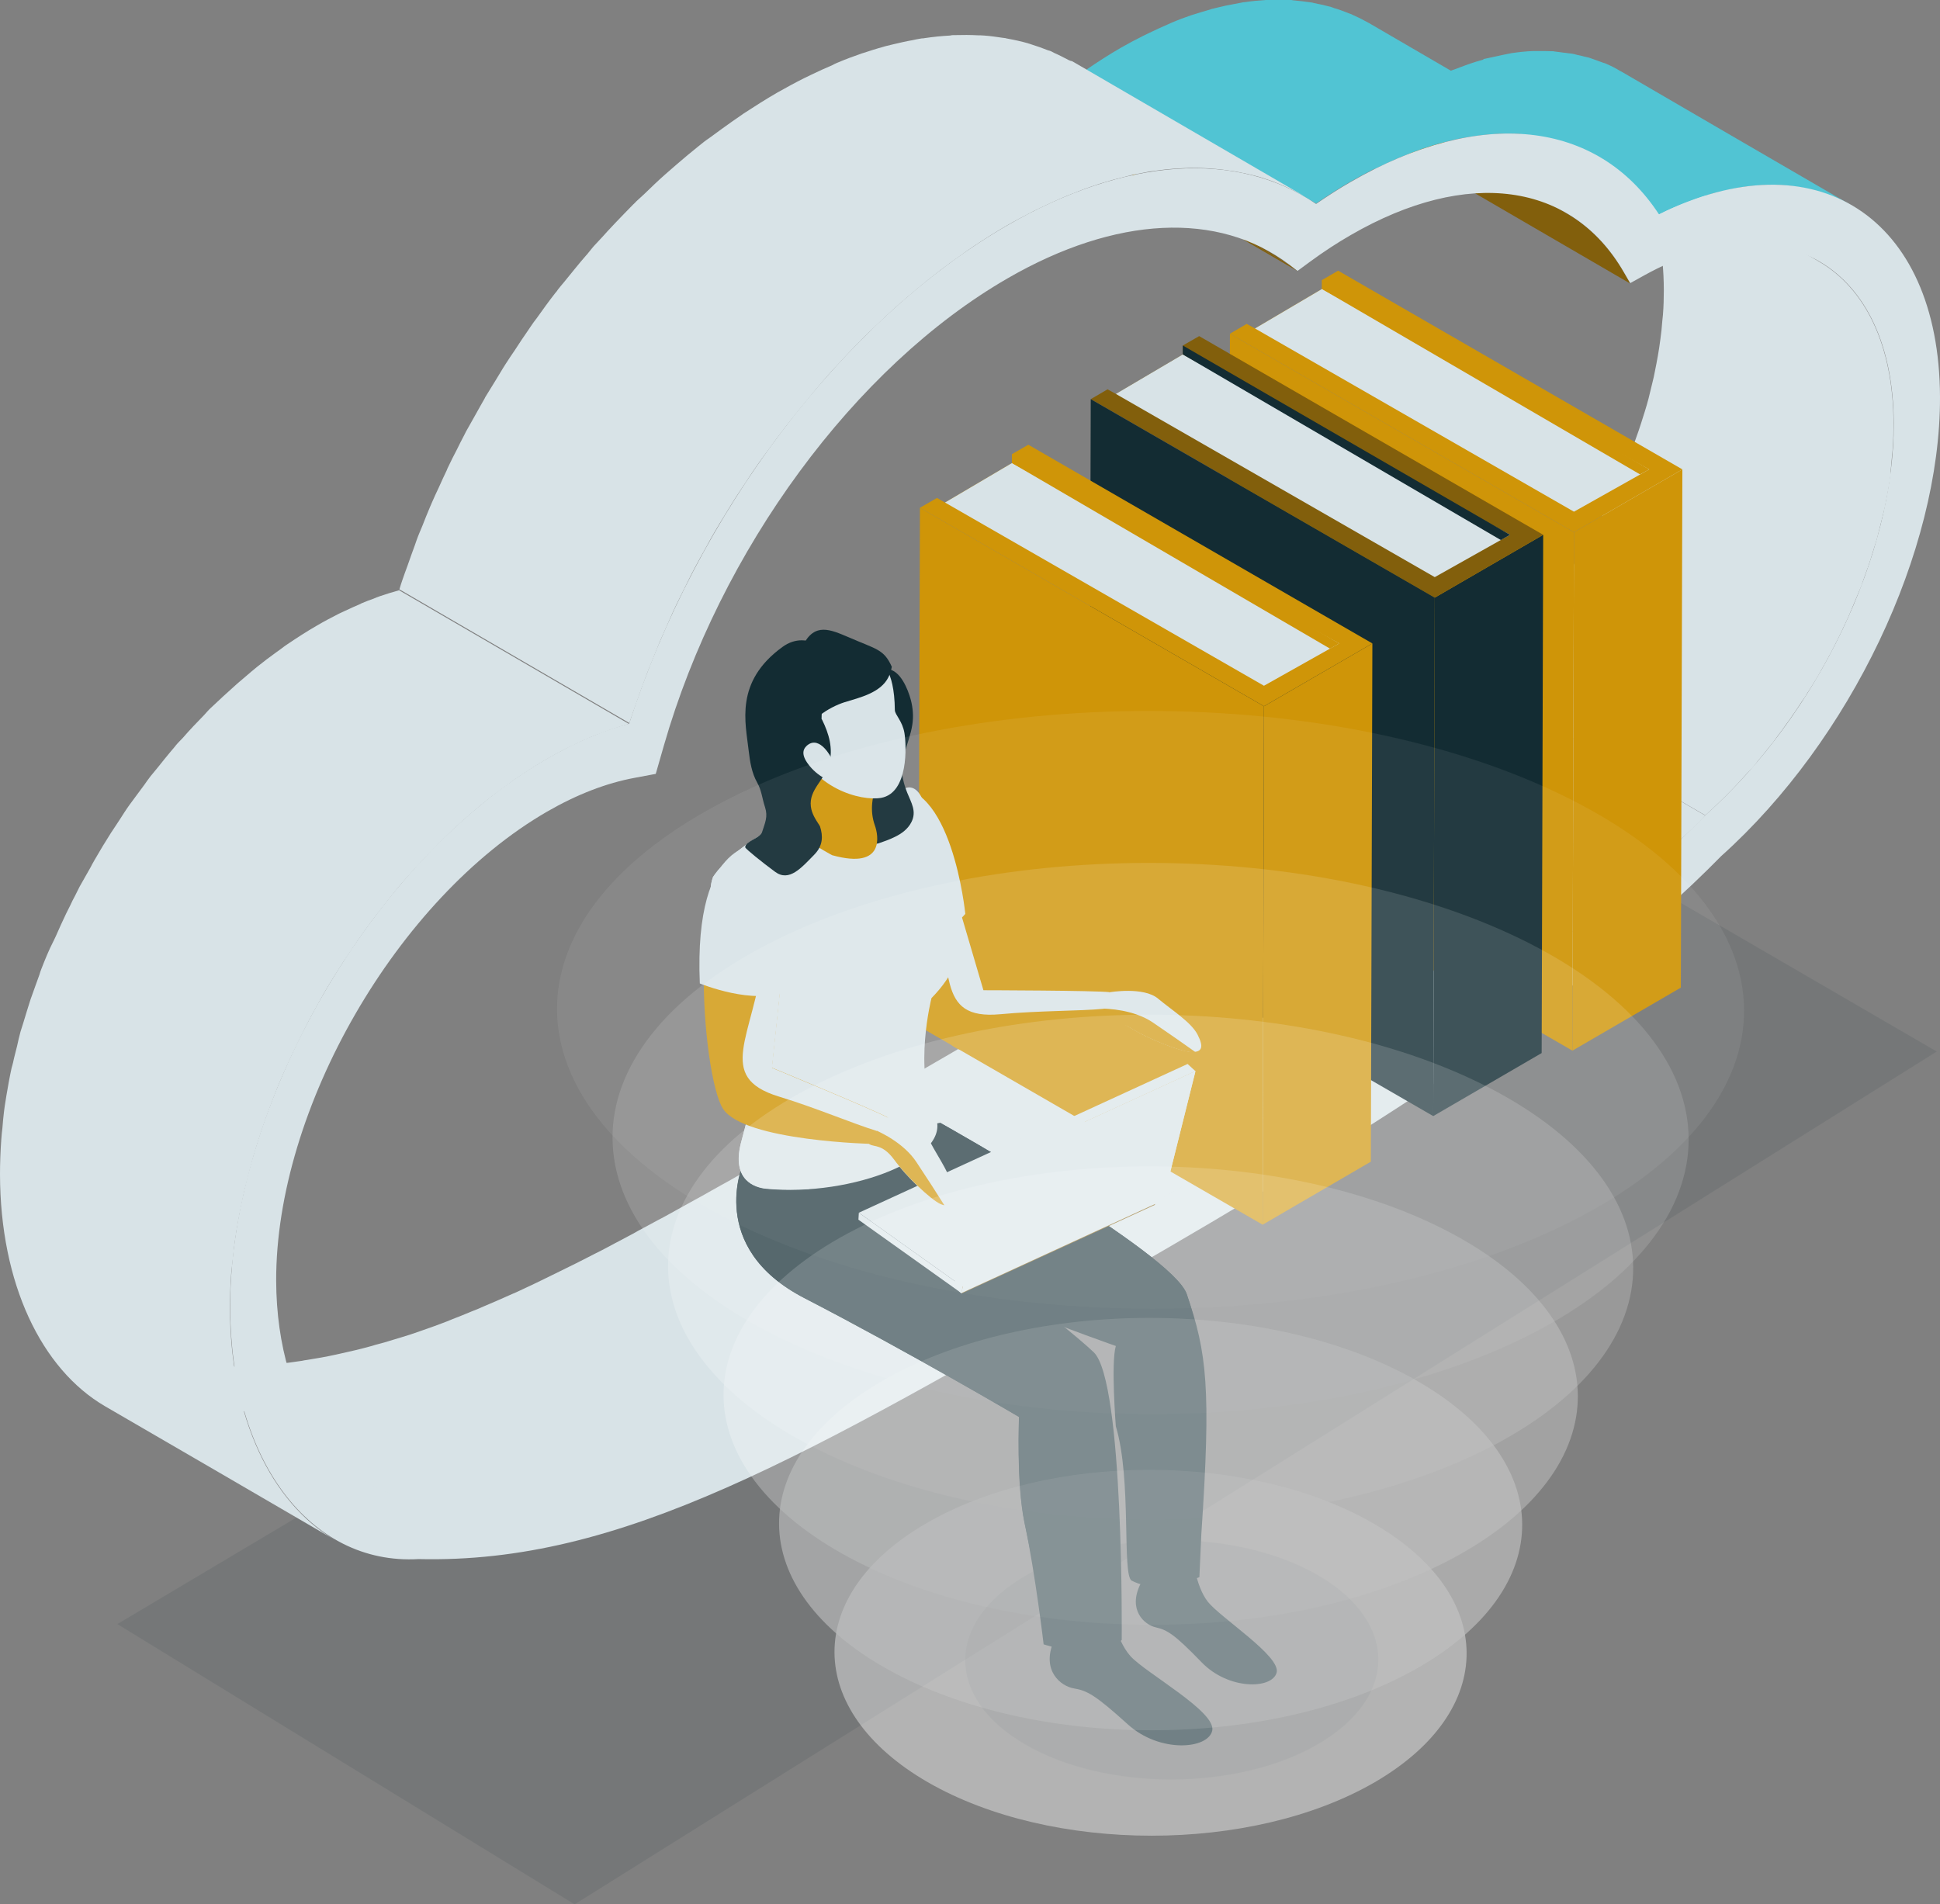<?xml version="1.0" encoding="utf-8"?>
<!-- Generator: Adobe Illustrator 24.1.3, SVG Export Plug-In . SVG Version: 6.00 Build 0)  -->
<svg version="1.1" id="Layer_1" xmlns="http://www.w3.org/2000/svg" xmlns:xlink="http://www.w3.org/1999/xlink" x="0px"
     y="0px"
     viewBox="0 0 88.93 87.31" style="enable-background:new 0 0 88.93 87.31;" xml:space="preserve">
<rect x="0" y="0" width="88.93" height="87.31" fill="#808080" stroke="none"/>
<style type="text/css">
	.st0{opacity:0.2;}
	.st1{opacity:0.1;fill:#FFFFFF;}
	.st2{opacity:0.25;fill:#FFFFFF;}
	.st3{opacity:0.4;fill:#FFFFFF;}
	.st4{opacity:0.55;fill:#FFFFFF;}
	.st5{opacity:0.7;fill:#FFFFFF;}
	.st6{opacity:0.85;fill:#FFFFFF;}
	.st7{fill:#FFFFFF;}
	.st8{opacity:0.8;}
	.st9{opacity:0;fill:#FFFFFF;}
	.st10{opacity:0.05;fill:#FFFFFF;}
	.st11{opacity:0.15;fill:#FFFFFF;}
	.st12{opacity:0.2;fill:#FFFFFF;}
	.st13{opacity:0.3;fill:#FFFFFF;}
	.st14{opacity:0.1;}
	.st15{fill:#132C33;}
	.st16{fill:#825F0C;}
	.st17{fill:#CF9508;}
	.st18{fill:#D8E3E7;}
	.st19{enable-background:new    ;}
	.st20{opacity:0.833;}
	.st21{opacity:0.667;}
	.st22{opacity:0.5;}
	.st23{opacity:0.333;}
	.st24{opacity:0.167;}
	.st25{opacity:0;}
	.st26{opacity:0.8;fill:#FFFFFF;}
	.st27{opacity:0.667;fill:#FFFFFF;}
	.st28{opacity:0.533;fill:#FFFFFF;}
	.st29{opacity:0.267;fill:#FFFFFF;}
	.st30{opacity:0.133;fill:#FFFFFF;}
	.st31{clip-path:url(#SVGID_2_);enable-background:new    ;}
	.st32{fill:#51C4D3;}
	.st33{opacity:0.1;fill:#132C33;}
	.st34{clip-path:url(#SVGID_4_);}
	.st35{fill:#126E82;}
	.st36{opacity:0.3;fill:#D8E3E7;}
	.st37{clip-path:url(#SVGID_6_);enable-background:new    ;}
	.st38{clip-path:url(#SVGID_8_);enable-background:new    ;}
	.st39{clip-path:url(#SVGID_10_);enable-background:new    ;}
	.st40{clip-path:url(#SVGID_12_);enable-background:new    ;}
	.st41{opacity:0.2;fill:#132C33;}
	.st42{clip-path:url(#SVGID_14_);}
	.st43{opacity:0.6;fill:#FFFFFF;}
	.st44{opacity:0.733;fill:#FFFFFF;}
	.st45{opacity:0.867;fill:#FFFFFF;}
	.st46{opacity:0.933;fill:#FFFFFF;}
	.st47{opacity:0.7;fill:#51C4D3;}
	.st48{opacity:0.4;fill:#51C4D3;}
	.st49{opacity:0.5;fill:#51C4D3;}
	.st50{opacity:0.3;fill:#51C4D3;}
	.st51{opacity:0.7;}
	.st52{opacity:0.883;fill:#FFFFFF;}
	.st53{opacity:0.767;fill:#FFFFFF;}
	.st54{opacity:0.65;fill:#FFFFFF;}
	.st55{opacity:0.417;fill:#FFFFFF;}
	.st56{clip-path:url(#SVGID_16_);enable-background:new    ;}
	.st57{clip-path:url(#SVGID_18_);enable-background:new    ;}
	.st58{clip-path:url(#SVGID_20_);enable-background:new    ;}
	.st59{clip-path:url(#SVGID_22_);enable-background:new    ;}
	.st60{clip-path:url(#SVGID_24_);enable-background:new    ;}
	.st61{opacity:0.3;}
	.st62{opacity:0.4;}
	.st63{clip-path:url(#SVGID_26_);enable-background:new    ;}
	.st64{clip-path:url(#SVGID_28_);enable-background:new    ;}
	.st65{clip-path:url(#SVGID_30_);enable-background:new    ;}
</style>
    <g>
	<g class="st14">
		<polygon class="st15" points="5.38,74.46 26.34,87.31 88.78,48.21 68.9,36.66 		"/>
	</g>
        <g>
		<path class="st18" d="M86.66,21.65c0.03-0.25,0.05-0.5,0.07-0.75c0.01-0.11,0.03-0.23,0.03-0.35c0.03-0.38,0.04-0.75,0.04-1.12
			c-0.01-3.64-1.32-6.22-3.42-7.44L72.85,5.86c2.1,1.22,3.41,3.8,3.42,7.44c0,0.37-0.01,0.75-0.04,1.13
			c-0.01,0.09-0.02,0.19-0.03,0.29c-0.02,0.28-0.05,0.57-0.09,0.85c-0.06,0.48-0.15,0.97-0.25,1.46c-0.03,0.17-0.07,0.34-0.11,0.5
			c-0.06,0.25-0.12,0.49-0.18,0.74c-0.05,0.2-0.11,0.39-0.17,0.59c-0.06,0.19-0.12,0.38-0.18,0.57c-0.07,0.22-0.15,0.45-0.23,0.67
			c-0.06,0.16-0.11,0.32-0.17,0.47c-0.09,0.25-0.19,0.5-0.3,0.75c-0.05,0.13-0.1,0.25-0.15,0.37c-0.15,0.34-0.3,0.68-0.46,1.02
			c-0.01,0.03-0.03,0.06-0.04,0.09c-0.18,0.37-0.37,0.74-0.56,1.11c-0.05,0.1-0.11,0.2-0.17,0.3C73,24.48,72.85,24.74,72.7,25
			c-0.08,0.14-0.16,0.27-0.25,0.4c-0.14,0.22-0.28,0.44-0.42,0.66c-0.1,0.15-0.2,0.3-0.31,0.46c-0.13,0.19-0.27,0.38-0.4,0.57
			c-0.13,0.18-0.26,0.35-0.39,0.53c-0.13,0.17-0.26,0.33-0.39,0.5c-0.18,0.22-0.36,0.44-0.54,0.66c-0.11,0.13-0.22,0.26-0.33,0.39
			c-0.38,0.43-0.76,0.84-1.16,1.24c-0.29,0.29-0.58,0.57-0.88,0.84l10.54,6.13c0.29-0.26,0.57-0.52,0.85-0.8
			c0.01-0.01,0.02-0.03,0.04-0.04c0.4-0.39,0.78-0.81,1.16-1.23c0.04-0.04,0.08-0.08,0.12-0.12c0.08-0.09,0.16-0.19,0.23-0.29
			c0.18-0.21,0.36-0.43,0.53-0.65c0.06-0.08,0.12-0.14,0.18-0.22c0.07-0.1,0.14-0.19,0.21-0.29c0.13-0.17,0.26-0.34,0.38-0.52
			c0.06-0.09,0.13-0.17,0.19-0.26c0.07-0.11,0.14-0.21,0.22-0.32c0.1-0.15,0.21-0.31,0.31-0.47c0.05-0.08,0.11-0.15,0.16-0.23
			c0.08-0.13,0.16-0.27,0.25-0.4c0.09-0.14,0.17-0.28,0.26-0.42c0.03-0.06,0.07-0.11,0.1-0.17c0.11-0.19,0.21-0.38,0.32-0.57
			c0.06-0.12,0.13-0.23,0.19-0.35c0.01-0.02,0.03-0.05,0.04-0.07c0.17-0.33,0.34-0.66,0.5-0.99c0-0.01,0.01-0.01,0.01-0.02
			c0.03-0.07,0.06-0.13,0.09-0.2c0.13-0.26,0.25-0.53,0.36-0.8c0.02-0.04,0.03-0.08,0.05-0.12c0.06-0.14,0.12-0.29,0.18-0.43
			c0.07-0.17,0.14-0.33,0.21-0.5c0.03-0.07,0.05-0.13,0.07-0.2c0.06-0.17,0.12-0.34,0.18-0.51c0.05-0.13,0.1-0.26,0.14-0.4
			c0.03-0.08,0.05-0.16,0.08-0.25c0.06-0.19,0.12-0.39,0.18-0.58c0.04-0.12,0.08-0.24,0.11-0.37c0.02-0.08,0.04-0.16,0.06-0.24
			c0.06-0.24,0.12-0.48,0.18-0.72c0.03-0.12,0.06-0.25,0.09-0.37c0.01-0.05,0.02-0.1,0.03-0.15c0.1-0.49,0.19-0.98,0.25-1.46
			C86.66,21.68,86.66,21.66,86.66,21.65z"/>
            <path class="st32" d="M77.47,9.22c0.34-0.13,0.68-0.24,1.01-0.34c0.03-0.01,0.07-0.02,0.1-0.03c0.16-0.04,0.31-0.07,0.47-0.1
			c0.25-0.06,0.5-0.12,0.74-0.16c0.37-0.06,0.73-0.09,1.08-0.11c0.06,0,0.13,0,0.19,0c0.28-0.01,0.56,0,0.83,0.02
			c0.1,0.01,0.2,0.02,0.3,0.04c0.22,0.03,0.45,0.06,0.66,0.11c0.1,0.02,0.2,0.04,0.3,0.07c0.23,0.06,0.45,0.13,0.66,0.21
			c0.07,0.03,0.15,0.05,0.22,0.08c0.29,0.12,0.58,0.25,0.85,0.41c-3.51-2.04-7.03-4.08-10.54-6.13c-0.03-0.01-0.05-0.03-0.08-0.04
			C74.04,3.11,73.81,3,73.57,2.9c-0.02-0.01-0.05-0.01-0.07-0.02c-0.07-0.03-0.15-0.05-0.22-0.08c-0.15-0.05-0.29-0.11-0.45-0.16
			c-0.07-0.02-0.15-0.03-0.22-0.05c-0.1-0.03-0.2-0.05-0.3-0.07c-0.09-0.02-0.17-0.05-0.26-0.06c-0.13-0.02-0.27-0.03-0.41-0.05
			c-0.1-0.01-0.2-0.03-0.3-0.04c-0.04,0-0.08-0.01-0.13-0.02c-0.24-0.01-0.49-0.01-0.74-0.01c-0.05,0-0.1,0-0.15,0
			c-0.01,0-0.02,0-0.03,0c-0.33,0.01-0.68,0.05-1.03,0.1c-0.01,0-0.02,0.01-0.04,0.01c-0.23,0.04-0.47,0.1-0.71,0.15
			c-0.16,0.04-0.31,0.06-0.47,0.1c-0.01,0-0.02,0-0.03,0.01C68,2.73,67.97,2.74,67.94,2.75c-0.34,0.09-0.68,0.21-1.02,0.34
			c-0.08,0.03-0.16,0.06-0.24,0.09c-0.06,0.02-0.13,0.04-0.19,0.07c-0.33,0.14-0.65,0.28-0.98,0.45l10.54,6.13
			c0.39-0.2,0.78-0.37,1.17-0.52C77.3,9.28,77.38,9.25,77.47,9.22z"/>
            <path class="st16" d="M74.44,12.49c-0.69-1.2-1.58-2.1-2.63-2.71C68.3,7.74,64.79,5.7,61.27,3.66c1.05,0.61,1.94,1.51,2.63,2.71
			l0.29,0.5l10.54,6.13L74.44,12.49z"/>
            <g>
			<polygon class="st16" points="59.48,12.43 48.94,6.3 48.56,6.02 59.1,12.14 			"/>
		</g>
            <path class="st32" d="M63.22,7.65c0.28-0.14,0.57-0.27,0.85-0.39c0.06-0.03,0.13-0.06,0.19-0.08c0.3-0.12,0.59-0.23,0.89-0.34
			c0.03-0.01,0.06-0.02,0.09-0.03c0.26-0.09,0.52-0.17,0.78-0.24c0.13-0.03,0.26-0.07,0.38-0.1c0.11-0.03,0.22-0.06,0.33-0.08
			c0.14-0.03,0.29-0.06,0.43-0.08c0.1-0.02,0.2-0.04,0.3-0.05c0.05-0.01,0.09-0.01,0.14-0.02c0.33-0.05,0.66-0.08,0.98-0.1
			c0.06,0,0.12-0.01,0.18-0.01c0.31-0.01,0.62-0.01,0.92,0.01c0.07,0,0.13,0.01,0.2,0.02c0.23,0.02,0.46,0.05,0.68,0.08
			c0.07,0.01,0.14,0.02,0.22,0.03c0.27,0.05,0.53,0.11,0.79,0.18c0.04,0.01,0.08,0.02,0.11,0.04c0.22,0.07,0.43,0.14,0.64,0.23
			c0.08,0.03,0.15,0.06,0.22,0.09c0.19,0.08,0.37,0.17,0.55,0.27c0.07,0.04,0.14,0.07,0.21,0.11c-3.51-2.04-7.03-4.08-10.54-6.13
			c-0.03-0.02-0.06-0.03-0.09-0.05c-0.03-0.02-0.07-0.03-0.1-0.05C62.4,0.86,62.2,0.77,62,0.68c-0.04-0.02-0.07-0.04-0.11-0.05
			c-0.03-0.01-0.07-0.02-0.11-0.04c-0.2-0.08-0.41-0.16-0.63-0.22c-0.03-0.01-0.07-0.03-0.1-0.04c-0.01,0-0.02,0-0.03-0.01
			c-0.26-0.07-0.52-0.13-0.79-0.18c-0.02-0.01-0.05-0.01-0.07-0.02c-0.04-0.01-0.09-0.01-0.14-0.02c-0.22-0.03-0.45-0.06-0.68-0.08
			c-0.05,0-0.09-0.01-0.14-0.02c-0.02,0-0.05,0-0.08,0c-0.3-0.02-0.6-0.02-0.91-0.01c-0.02,0-0.04,0-0.06,0
			c-0.04,0-0.08,0.01-0.11,0.01c-0.33,0.02-0.66,0.05-0.99,0.1c-0.03,0-0.06,0-0.09,0.01c-0.02,0-0.03,0.01-0.05,0.01
			c-0.1,0.02-0.2,0.04-0.31,0.06c-0.14,0.03-0.28,0.05-0.42,0.08c-0.1,0.02-0.2,0.05-0.3,0.07c-0.11,0.03-0.22,0.05-0.33,0.08
			c-0.03,0.01-0.06,0.02-0.09,0.03c-0.24,0.07-0.48,0.14-0.73,0.22c-0.04,0.01-0.09,0.03-0.13,0.04c-0.29,0.1-0.59,0.21-0.89,0.34
			c-0.02,0.01-0.03,0.01-0.05,0.02c-0.04,0.02-0.09,0.04-0.13,0.06c-0.28,0.12-0.56,0.25-0.85,0.39c-0.09,0.04-0.18,0.09-0.27,0.13
			c-0.34,0.17-0.68,0.35-1.03,0.55c-0.52,0.3-1.05,0.64-1.59,1.01l10.54,6.13c0.54-0.37,1.07-0.71,1.59-1.01
			c0.35-0.2,0.69-0.38,1.04-0.56C63.04,7.74,63.13,7.7,63.22,7.65z"/>
            <g class="st19">
			<defs>
				<path id="SVGID_25_" class="st19" d="M47.73,5.47c3.51,2.04,7.03,4.09,10.54,6.13c0.29,0.17,0.56,0.35,0.82,0.55L48.56,6.02
					C48.29,5.82,48.02,5.63,47.73,5.47z"/>
			</defs>
                <clipPath id="SVGID_2_">
				<use xlink:href="#SVGID_25_" style="overflow:visible;"/>
			</clipPath>
                <g class="st31">
				<path class="st16" d="M59.1,12.14L48.56,6.02c-0.26-0.2-0.54-0.38-0.82-0.55l10.54,6.13C58.56,11.76,58.84,11.94,59.1,12.14
					L59.1,12.14z"/>
			</g>
		</g>
            <path class="st18" d="M67.63,31.25c-0.29,0.29-0.59,0.59-0.9,0.88c-0.21,0.2-0.41,0.4-0.63,0.6c-0.21,0.2-0.43,0.4-0.65,0.59
			c-0.22,0.2-0.44,0.4-0.66,0.59c-0.23,0.2-0.46,0.4-0.7,0.6c-0.23,0.19-0.46,0.39-0.7,0.58c-0.25,0.2-0.5,0.41-0.75,0.61
			c-0.24,0.19-0.48,0.38-0.72,0.57c-0.26,0.21-0.53,0.41-0.79,0.61c-0.25,0.19-0.5,0.38-0.75,0.57c-0.28,0.21-0.56,0.41-0.84,0.62
			c-0.25,0.18-0.5,0.37-0.76,0.56c-0.29,0.21-0.58,0.42-0.88,0.62c-0.26,0.18-0.51,0.36-0.77,0.54c-0.3,0.21-0.61,0.42-0.92,0.63
			c-0.26,0.18-0.52,0.36-0.78,0.53c-0.32,0.21-0.64,0.42-0.96,0.63c-0.26,0.17-0.52,0.34-0.78,0.51c-0.33,0.22-0.67,0.43-1,0.65
			c-0.25,0.16-0.51,0.33-0.76,0.49c-0.35,0.22-0.69,0.44-1.04,0.66c-0.25,0.16-0.5,0.31-0.75,0.47c-0.36,0.23-0.72,0.45-1.09,0.67
			c-0.24,0.14-0.48,0.29-0.71,0.44c-0.38,0.23-0.77,0.47-1.16,0.7c-0.22,0.13-0.44,0.26-0.65,0.39c-0.41,0.24-0.81,0.48-1.21,0.72
			c-0.2,0.12-0.4,0.24-0.6,0.35c-0.45,0.26-0.9,0.53-1.35,0.79c-0.15,0.09-0.3,0.17-0.45,0.26c-0.6,0.35-1.19,0.69-1.79,1.04
			c-0.49,0.28-0.97,0.56-1.44,0.83c-0.17,0.1-0.34,0.2-0.51,0.29c-0.29,0.17-0.58,0.34-0.87,0.5c-0.21,0.12-0.42,0.24-0.63,0.36
			c-0.25,0.14-0.5,0.29-0.75,0.43c-0.2,0.12-0.4,0.23-0.6,0.35c-0.25,0.14-0.49,0.28-0.73,0.42c-0.2,0.11-0.39,0.22-0.58,0.33
			c-0.23,0.13-0.47,0.27-0.7,0.4c-0.19,0.11-0.38,0.21-0.57,0.32c-0.23,0.13-0.45,0.26-0.68,0.38c-0.19,0.11-0.38,0.21-0.57,0.32
			c-0.21,0.12-0.42,0.24-0.63,0.35c-0.19,0.1-0.37,0.21-0.56,0.31c-0.21,0.12-0.42,0.23-0.63,0.35c-0.18,0.1-0.36,0.2-0.54,0.29
			c-0.21,0.11-0.41,0.22-0.61,0.33c-0.17,0.09-0.34,0.18-0.51,0.28c-0.21,0.11-0.42,0.22-0.62,0.33c-0.16,0.08-0.32,0.17-0.47,0.25
			c-0.22,0.12-0.44,0.23-0.66,0.34c-0.14,0.07-0.27,0.14-0.41,0.21c-0.31,0.16-0.61,0.31-0.92,0.46c-0.04,0.02-0.08,0.04-0.12,0.06
			c-0.34,0.17-0.67,0.33-1,0.49c-0.11,0.05-0.21,0.1-0.31,0.15c-0.23,0.11-0.45,0.21-0.68,0.32c-0.12,0.06-0.24,0.11-0.36,0.16
			c-0.2,0.09-0.41,0.18-0.61,0.27c-0.12,0.05-0.25,0.11-0.37,0.16c-0.2,0.08-0.39,0.17-0.58,0.25c-0.1,0.04-0.2,0.08-0.3,0.12
			c-0.29,0.12-0.58,0.24-0.87,0.35c-0.09,0.04-0.18,0.07-0.27,0.11c-0.36,0.14-0.72,0.27-1.07,0.39c-0.05,0.02-0.09,0.03-0.14,0.05
			c-0.31,0.11-0.61,0.21-0.92,0.3c-0.1,0.03-0.2,0.06-0.3,0.09c-0.28,0.09-0.56,0.17-0.84,0.24c-0.07,0.02-0.13,0.04-0.2,0.06
			c-0.47,0.13-0.94,0.24-1.4,0.34c-0.06,0.01-0.12,0.03-0.18,0.04c-0.45,0.1-0.9,0.18-1.35,0.25c-0.08,0.01-0.15,0.02-0.23,0.04
			c-0.39,0.06-0.78,0.11-1.17,0.15c-0.07,0.01-0.14,0.01-0.21,0.02c-0.38,0.04-0.77,0.06-1.16,0.08c-0.03,0-0.06,0-0.08,0
			c-0.56,0.02-1.12,0.03-1.68,0.02c-0.27,0.02-0.54,0.01-0.8-0.01c-0.06-0.01-0.12-0.01-0.19-0.02c-0.19-0.02-0.38-0.05-0.56-0.09
			c-0.07-0.02-0.15-0.03-0.22-0.05c-0.2-0.05-0.39-0.11-0.58-0.19c-0.04-0.02-0.09-0.03-0.13-0.05c-0.24-0.1-0.48-0.22-0.71-0.35
			c3.52,2.04,7.03,4.08,10.54,6.13c0.02,0.01,0.04,0.03,0.06,0.04c0.2,0.11,0.4,0.21,0.61,0.3c0.01,0.01,0.03,0.01,0.04,0.01
			c0.05,0.02,0.1,0.03,0.14,0.05c0.14,0.05,0.27,0.1,0.42,0.15c0.05,0.01,0.1,0.02,0.15,0.04c0.07,0.02,0.14,0.03,0.22,0.05
			c0.08,0.02,0.15,0.04,0.23,0.05c0.11,0.02,0.23,0.03,0.34,0.04c0.06,0.01,0.12,0.02,0.18,0.02c0.02,0,0.05,0.01,0.07,0.01
			c0.2,0.01,0.41,0.02,0.62,0.01c0.03,0,0.07,0,0.1-0.01c0.57,0.01,1.13,0.01,1.69-0.02c0.01,0,0.01,0,0.02,0c0.02,0,0.04,0,0.06,0
			c0.39-0.02,0.78-0.04,1.16-0.08c0.07,0,0.14-0.01,0.21-0.02c0.39-0.04,0.78-0.09,1.17-0.15c0.03,0,0.07-0.01,0.1-0.01
			c0.04-0.01,0.08-0.02,0.12-0.02c0.45-0.07,0.91-0.15,1.37-0.25c0.05-0.01,0.1-0.02,0.16-0.04c0.47-0.1,0.95-0.22,1.42-0.34
			c0.01,0,0.02,0,0.03-0.01c0.04-0.01,0.09-0.03,0.13-0.04c0.29-0.08,0.59-0.17,0.89-0.26c0.09-0.03,0.18-0.05,0.26-0.08
			c0.32-0.1,0.65-0.21,0.98-0.32c0.03-0.01,0.06-0.02,0.09-0.03c0.36-0.13,0.73-0.26,1.1-0.4c0.08-0.03,0.16-0.06,0.24-0.09
			c0.3-0.12,0.61-0.24,0.91-0.36c0.05-0.02,0.1-0.04,0.15-0.06c0.04-0.02,0.08-0.03,0.11-0.05c0.21-0.09,0.42-0.18,0.63-0.27
			c0.11-0.05,0.22-0.09,0.33-0.14c0.22-0.1,0.44-0.2,0.67-0.3c0.1-0.04,0.2-0.09,0.3-0.13c0.25-0.12,0.51-0.24,0.76-0.36
			c0.08-0.04,0.15-0.07,0.23-0.11c0.67-0.32,1.36-0.66,2.06-1.02c0.11-0.06,0.22-0.12,0.33-0.17c0.24-0.12,0.48-0.25,0.73-0.38
			c0.14-0.08,0.29-0.15,0.44-0.23c0.22-0.11,0.43-0.23,0.65-0.34c0.16-0.09,0.33-0.18,0.49-0.26c0.21-0.11,0.42-0.23,0.63-0.34
			c0.17-0.09,0.35-0.19,0.53-0.29c0.21-0.12,0.42-0.23,0.63-0.35c0.18-0.1,0.37-0.2,0.55-0.31c0.21-0.12,0.43-0.23,0.64-0.35
			c0.19-0.11,0.38-0.21,0.57-0.32c0.22-0.12,0.44-0.25,0.67-0.38c0.19-0.11,0.38-0.22,0.57-0.33c0.23-0.13,0.46-0.26,0.7-0.4
			c0.2-0.11,0.39-0.22,0.59-0.34c0.24-0.13,0.48-0.28,0.73-0.41c0.2-0.11,0.39-0.23,0.59-0.34c0.27-0.15,0.54-0.31,0.81-0.47
			c0.18-0.11,0.37-0.21,0.56-0.32c0.28-0.16,0.57-0.33,0.86-0.49c0.19-0.11,0.38-0.22,0.57-0.33c0.46-0.27,0.93-0.54,1.41-0.81
			c0.59-0.34,1.19-0.69,1.79-1.03c0.14-0.08,0.27-0.16,0.41-0.24c0.46-0.27,0.93-0.54,1.39-0.82c0.17-0.1,0.35-0.21,0.52-0.31
			c0.43-0.25,0.86-0.51,1.29-0.77c0.2-0.12,0.4-0.24,0.6-0.36c0.4-0.24,0.8-0.48,1.2-0.73c0.23-0.14,0.45-0.28,0.67-0.42
			c0.38-0.23,0.75-0.46,1.13-0.69c0.24-0.15,0.47-0.29,0.71-0.44c0.36-0.23,0.73-0.45,1.09-0.68c0.24-0.15,0.47-0.3,0.71-0.46
			c0.35-0.23,0.7-0.45,1.05-0.68c0.25-0.16,0.49-0.32,0.73-0.48c0.34-0.22,0.67-0.45,1.01-0.67c0.24-0.16,0.49-0.33,0.73-0.49
			c0.33-0.22,0.65-0.44,0.97-0.67c0.24-0.17,0.48-0.34,0.72-0.51c0.31-0.22,0.62-0.44,0.93-0.66c0.24-0.17,0.48-0.35,0.72-0.52
			c0.3-0.22,0.59-0.43,0.88-0.65c0.24-0.18,0.47-0.36,0.7-0.53c0.28-0.21,0.56-0.43,0.84-0.64c0.23-0.18,0.46-0.36,0.69-0.54
			c0.27-0.21,0.53-0.43,0.79-0.64c0.22-0.18,0.44-0.37,0.66-0.55c0.25-0.21,0.5-0.42,0.74-0.64c0.21-0.19,0.42-0.37,0.63-0.56
			c0.23-0.21,0.46-0.42,0.69-0.63c0.2-0.19,0.4-0.38,0.59-0.56c0.12-0.11,0.24-0.23,0.36-0.34c0.19-0.19,0.38-0.38,0.56-0.57
			L67.63,31.25z"/>
            <path class="st18" d="M29.92,30.23c0.11-0.27,0.22-0.55,0.33-0.82c0.14-0.32,0.28-0.63,0.42-0.95c0.11-0.25,0.22-0.5,0.34-0.75
			c0.16-0.33,0.33-0.66,0.49-0.99c0.11-0.22,0.22-0.45,0.34-0.67c0.18-0.34,0.37-0.68,0.56-1.02c0.11-0.2,0.22-0.41,0.34-0.61
			c0.18-0.31,0.36-0.6,0.55-0.91c0.15-0.24,0.29-0.48,0.44-0.71c0.14-0.22,0.29-0.43,0.43-0.65c0.21-0.32,0.42-0.64,0.64-0.95
			c0.12-0.17,0.25-0.34,0.38-0.52c0.27-0.37,0.54-0.74,0.82-1.1c0.14-0.18,0.28-0.35,0.42-0.53c0.33-0.41,0.66-0.82,0.99-1.21
			c0.18-0.22,0.37-0.43,0.56-0.65c0.14-0.16,0.28-0.32,0.43-0.47c0.25-0.28,0.51-0.55,0.77-0.82c0.13-0.13,0.26-0.27,0.39-0.4
			c0.17-0.17,0.34-0.33,0.51-0.49c0.32-0.31,0.64-0.61,0.96-0.9c0.18-0.16,0.37-0.32,0.55-0.48c0.32-0.27,0.63-0.53,0.95-0.79
			c0.19-0.15,0.38-0.3,0.56-0.44c0.34-0.26,0.69-0.51,1.03-0.75c0.17-0.12,0.33-0.24,0.5-0.35c0.51-0.34,1.03-0.67,1.55-0.97
			c0.4-0.23,0.81-0.44,1.21-0.65c0.11-0.05,0.22-0.11,0.33-0.16c0.33-0.16,0.66-0.31,0.98-0.45c0.08-0.03,0.16-0.07,0.24-0.1
			c0.35-0.14,0.7-0.28,1.05-0.4c0.03-0.01,0.06-0.02,0.09-0.03c0.31-0.11,0.62-0.2,0.93-0.29c0.16-0.04,0.31-0.08,0.47-0.12
			c0.13-0.03,0.26-0.07,0.39-0.1c0.17-0.04,0.34-0.07,0.5-0.1c0.12-0.02,0.24-0.05,0.36-0.07c0.06-0.01,0.11-0.01,0.17-0.02
			c0.4-0.06,0.8-0.1,1.2-0.12c0.06,0,0.13-0.01,0.19-0.01c0.38-0.02,0.75-0.01,1.12,0.01c0.08,0.01,0.16,0.01,0.24,0.02
			c0.28,0.02,0.56,0.06,0.84,0.1c0.08,0.01,0.16,0.02,0.24,0.04c0.32,0.06,0.64,0.13,0.96,0.22c0.05,0.01,0.09,0.03,0.14,0.04
			c0.26,0.08,0.52,0.17,0.78,0.28c0.08,0.03,0.16,0.07,0.24,0.1c0.24,0.11,0.48,0.22,0.71,0.35c0.08,0.04,0.16,0.08,0.23,0.12
			c-3.51-2.04-7.03-4.09-10.54-6.13c-0.04-0.02-0.07-0.04-0.11-0.06C49.09,2.8,49.05,2.78,49,2.76c-0.23-0.12-0.46-0.24-0.69-0.34
			c-0.04-0.02-0.09-0.05-0.13-0.07c-0.04-0.02-0.09-0.03-0.13-0.04c-0.25-0.1-0.5-0.19-0.76-0.27C47.25,2.03,47.21,2.01,47.17,2
			c-0.01,0-0.02,0-0.03-0.01c-0.31-0.09-0.63-0.16-0.96-0.22c-0.03,0-0.05-0.01-0.08-0.02c-0.05-0.01-0.11-0.01-0.16-0.02
			c-0.27-0.04-0.54-0.08-0.82-0.1C45.06,1.63,45,1.62,44.95,1.62c-0.03,0-0.07,0-0.09,0c-0.36-0.02-0.73-0.02-1.1-0.01
			c-0.03,0-0.05,0-0.07,0c-0.05,0-0.1,0.01-0.14,0.02c-0.39,0.02-0.78,0.06-1.18,0.12c-0.04,0.01-0.07,0.01-0.11,0.01
			c-0.02,0-0.04,0.01-0.06,0.01c-0.12,0.02-0.24,0.04-0.36,0.07c-0.17,0.03-0.33,0.06-0.5,0.1c-0.13,0.03-0.26,0.06-0.39,0.09
			c-0.12,0.03-0.25,0.06-0.37,0.09c-0.03,0.01-0.06,0.02-0.1,0.03c-0.3,0.08-0.6,0.18-0.91,0.28c-0.04,0.01-0.08,0.02-0.12,0.04
			c-0.35,0.12-0.7,0.25-1.05,0.4c-0.02,0.01-0.04,0.01-0.07,0.03c-0.05,0.02-0.11,0.05-0.16,0.08c-0.33,0.14-0.66,0.29-0.99,0.45
			c-0.11,0.05-0.22,0.11-0.33,0.16c-0.4,0.2-0.8,0.42-1.21,0.65c-0.52,0.3-1.04,0.63-1.56,0.97c-0.16,0.11-0.32,0.23-0.49,0.34
			c-0.35,0.25-0.7,0.5-1.05,0.76C32.36,6.43,32.18,6.57,32,6.72c-0.32,0.26-0.64,0.52-0.96,0.8c-0.18,0.16-0.36,0.31-0.54,0.47
			c-0.33,0.29-0.65,0.6-0.97,0.91c-0.12,0.11-0.23,0.21-0.35,0.32c-0.05,0.05-0.1,0.11-0.16,0.16c-0.14,0.14-0.27,0.28-0.41,0.42
			c-0.25,0.26-0.51,0.53-0.76,0.8c-0.14,0.16-0.28,0.31-0.43,0.47c-0.11,0.12-0.22,0.23-0.32,0.36c-0.09,0.1-0.16,0.21-0.25,0.3
			c-0.34,0.39-0.66,0.8-0.99,1.2c-0.09,0.11-0.19,0.22-0.28,0.34h0c-0.04,0.06-0.08,0.12-0.13,0.17c-0.29,0.37-0.57,0.76-0.84,1.14
			c-0.1,0.13-0.2,0.26-0.29,0.4c-0.02,0.03-0.04,0.06-0.06,0.09c-0.23,0.33-0.45,0.66-0.67,1c-0.12,0.18-0.25,0.36-0.36,0.54
			c-0.01,0.02-0.03,0.04-0.04,0.06c-0.17,0.26-0.32,0.53-0.49,0.8c-0.15,0.25-0.3,0.49-0.45,0.73c-0.01,0.03-0.03,0.05-0.04,0.08
			c-0.14,0.24-0.27,0.48-0.4,0.71c-0.15,0.27-0.3,0.53-0.45,0.8c-0.02,0.04-0.04,0.08-0.06,0.12c-0.13,0.24-0.25,0.49-0.37,0.73
			c-0.13,0.25-0.26,0.5-0.38,0.76c-0.03,0.05-0.05,0.11-0.07,0.16c-0.13,0.26-0.24,0.52-0.36,0.78c-0.11,0.23-0.22,0.47-0.32,0.7
			c-0.03,0.07-0.06,0.14-0.09,0.21c-0.12,0.28-0.23,0.56-0.34,0.84c-0.09,0.22-0.19,0.44-0.27,0.67c-0.03,0.08-0.05,0.15-0.08,0.23
			c-0.12,0.32-0.23,0.64-0.34,0.95c-0.08,0.22-0.16,0.43-0.23,0.64c-0.05,0.15-0.1,0.29-0.14,0.44l10.54,6.13
			c0.12-0.36,0.25-0.73,0.38-1.09c0.11-0.31,0.22-0.63,0.34-0.94C29.67,30.84,29.79,30.54,29.92,30.23z"/>
            <path class="st18" d="M10.66,57.84c0.04-0.42,0.09-0.85,0.16-1.28c0.01-0.08,0.02-0.16,0.04-0.24c0.08-0.49,0.18-0.99,0.29-1.49
			c0.05-0.25,0.12-0.49,0.18-0.74c0.09-0.35,0.18-0.7,0.28-1.05c0.06-0.2,0.12-0.4,0.18-0.6c0.12-0.38,0.25-0.77,0.39-1.16
			c0.06-0.17,0.12-0.33,0.18-0.49c0.2-0.54,0.41-1.07,0.64-1.59c0.03-0.07,0.06-0.13,0.09-0.2c0.21-0.47,0.43-0.94,0.66-1.4
			c0.07-0.14,0.15-0.29,0.22-0.44c0.22-0.44,0.46-0.87,0.7-1.3c0.05-0.09,0.1-0.18,0.15-0.27c0.29-0.5,0.6-1,0.91-1.48
			c0.1-0.15,0.2-0.29,0.3-0.44c0.23-0.35,0.46-0.69,0.7-1.02c0.14-0.19,0.28-0.38,0.42-0.57c0.21-0.28,0.43-0.55,0.65-0.83
			c0.19-0.24,0.38-0.47,0.57-0.7c0.18-0.21,0.37-0.42,0.56-0.63c0.32-0.35,0.64-0.7,0.97-1.03c0.21-0.21,0.41-0.42,0.62-0.62
			c0.16-0.15,0.32-0.3,0.48-0.45c0.27-0.25,0.55-0.49,0.83-0.73c0.16-0.14,0.33-0.27,0.49-0.4c0.3-0.24,0.62-0.47,0.93-0.7
			c0.14-0.1,0.28-0.21,0.43-0.31c0.46-0.31,0.92-0.61,1.39-0.88c0.33-0.19,0.66-0.37,0.99-0.53c0.12-0.06,0.24-0.11,0.35-0.17
			c0.21-0.1,0.43-0.2,0.64-0.29c0.21-0.09,0.42-0.17,0.63-0.24c0.09-0.03,0.17-0.07,0.26-0.1c0.3-0.1,0.6-0.2,0.89-0.28l-10.54-6.13
			c-0.01,0-0.01,0-0.02,0.01c-0.29,0.08-0.58,0.17-0.87,0.27c-0.09,0.03-0.19,0.07-0.28,0.11c-0.17,0.06-0.34,0.12-0.52,0.2
			c-0.03,0.01-0.05,0.02-0.08,0.04c-0.23,0.1-0.46,0.2-0.69,0.31c-0.1,0.05-0.2,0.09-0.3,0.14c-0.33,0.17-0.66,0.34-1,0.54
			c-0.47,0.27-0.93,0.57-1.39,0.88c-0.15,0.1-0.29,0.22-0.44,0.32c-0.31,0.22-0.61,0.45-0.91,0.69c-0.17,0.14-0.33,0.27-0.5,0.42
			c-0.28,0.23-0.55,0.47-0.82,0.72c-0.17,0.15-0.33,0.3-0.5,0.46c-0.1,0.1-0.2,0.18-0.3,0.28c-0.11,0.1-0.21,0.22-0.31,0.33
			c-0.33,0.34-0.66,0.68-0.97,1.04c-0.1,0.11-0.21,0.21-0.31,0.33c-0.08,0.1-0.16,0.2-0.25,0.3c-0.19,0.23-0.38,0.46-0.56,0.69
			c-0.12,0.15-0.25,0.3-0.37,0.45c-0.1,0.13-0.2,0.27-0.29,0.4c-0.13,0.18-0.27,0.36-0.4,0.54c-0.09,0.13-0.19,0.25-0.28,0.38
			c-0.16,0.22-0.3,0.45-0.45,0.68c-0.09,0.14-0.18,0.27-0.27,0.41c-0.04,0.06-0.08,0.12-0.12,0.18c-0.26,0.41-0.51,0.82-0.75,1.24
			c-0.02,0.03-0.03,0.06-0.05,0.09c-0.05,0.08-0.09,0.16-0.13,0.24c-0.17,0.3-0.34,0.6-0.51,0.9c-0.07,0.14-0.14,0.28-0.21,0.42
			c-0.08,0.14-0.15,0.29-0.22,0.44c-0.06,0.13-0.13,0.25-0.19,0.38c-0.16,0.34-0.32,0.68-0.47,1.03c-0.03,0.06-0.06,0.12-0.09,0.19
			c-0.01,0.02-0.02,0.04-0.03,0.06C2.24,43.56,2.06,44,1.89,44.44c-0.03,0.08-0.06,0.16-0.08,0.24c-0.06,0.16-0.11,0.31-0.17,0.47
			c-0.08,0.22-0.16,0.44-0.24,0.67c-0.06,0.17-0.1,0.34-0.16,0.51c-0.06,0.2-0.12,0.39-0.18,0.59c-0.04,0.13-0.08,0.25-0.12,0.38
			c-0.06,0.22-0.11,0.44-0.16,0.67c-0.06,0.25-0.13,0.49-0.18,0.74c-0.02,0.09-0.05,0.18-0.07,0.26c-0.09,0.41-0.16,0.81-0.23,1.22
			c-0.01,0.08-0.03,0.16-0.04,0.25c-0.03,0.18-0.06,0.37-0.08,0.55c-0.03,0.24-0.05,0.48-0.07,0.73c-0.02,0.17-0.04,0.34-0.05,0.51
			C0.02,52.77,0,53.31,0,53.84c0.01,5.02,1.9,8.93,4.81,10.63c3.51,2.04,7.03,4.08,10.54,6.13c-2.91-1.69-4.8-5.61-4.81-10.63
			c0-0.53,0.02-1.07,0.06-1.61C10.62,58.18,10.64,58.01,10.66,57.84z"/>
            <g>
			<path class="st18" d="M76.05,9.83c7.13-3.56,12.85,0.08,12.88,8.37c0.02,7.08-4.1,15.73-10.03,21.05
				c-6.57,6.71-16.96,13.11-27.21,19.03c-14.98,8.65-23.23,13.42-32.5,13.2c-4.99,0.29-8.62-4.55-8.64-11.53
				c-0.03-9.24,6.49-20.53,14.53-25.17c1.27-0.73,2.53-1.28,3.76-1.6c3.09-9.62,9.79-18.49,17.34-22.85
				c5.39-3.11,10.51-3.46,14.15-0.98c0.54-0.37,1.07-0.71,1.59-1.01C67.86,4.91,73.22,5.5,76.05,9.83z M78.18,37.37
				c5.14-4.59,8.65-11.94,8.63-17.95c-0.02-7.22-5.15-10.27-11.43-6.8l-0.65,0.36l-0.29-0.5c-2.39-4.14-7.18-4.79-12.51-1.71
				c-0.61,0.35-1.24,0.76-1.88,1.23l-0.57,0.42l-0.38-0.29c-3.25-2.46-7.96-2.23-12.91,0.63c-7,4.04-13.19,12.46-15.76,21.43
				l-0.37,1.29l-0.96,0.18c-1.3,0.24-2.65,0.76-4.02,1.55c-6.87,3.97-12.44,13.62-12.42,21.51c0.02,5.98,3.21,10.29,7.41,10.03
				c8.87,0.21,16.47-4.18,31.6-12.91C61.27,50.32,71.91,43.79,78.18,37.37L78.18,37.37z"/>
		</g>
	</g>
        <g>
		<g>
			<g class="st19">
				<g>
					<polygon class="st17" points="72.08,48.17 77.05,45.28 77.12,21.52 72.15,24.4 					"/>
				</g>
                <g>
					<polygon class="st17" points="72.15,24.4 77.12,21.52 61.34,12.41 60.6,12.84 60.6,13.25 57.53,15.06 57.15,14.85 56.38,15.3 
											"/>
				</g>
                <g>
					<polygon class="st17" points="56.38,15.3 56.31,39.06 72.08,48.17 72.15,24.4 					"/>
				</g>
			</g>
		</g>
            <polygon class="st18" points="57.53,15.06 72.15,23.46 75.6,21.52 60.6,13.25 		"/>
            <polygon class="st17" points="60.6,12.84 60.6,13.25 75.18,21.75 75.6,21.52 		"/>
	</g>
        <g>
		<g>
			<g class="st19">
				<g>
					<polygon class="st15" points="65.7,51.17 70.67,48.28 70.74,24.52 65.77,27.4 					"/>
				</g>
                <g>
					<polygon class="st16" points="65.77,27.4 70.74,24.52 54.97,15.41 54.22,15.84 54.22,16.25 51.15,18.06 50.77,17.85 50,18.3 
											"/>
				</g>
                <g>
					<polygon class="st15" points="50,18.3 49.93,42.06 65.7,51.17 65.77,27.4 					"/>
				</g>
			</g>
		</g>
            <polygon class="st18" points="51.15,18.06 65.77,26.46 69.22,24.52 54.22,16.25 		"/>
            <polygon class="st15" points="54.22,15.84 54.22,16.25 68.8,24.76 69.22,24.52 		"/>
	</g>
        <g>
		<g>
			<g class="st19">
				<g>
					<polygon class="st17" points="57.88,56.15 62.84,53.26 62.91,29.5 57.94,32.38 					"/>
				</g>
                <g>
					<polygon class="st17" points="57.94,32.38 62.91,29.5 47.14,20.39 46.39,20.82 46.39,21.23 43.32,23.04 42.95,22.83 
						42.17,23.28 					"/>
				</g>
                <g>
					<polygon class="st17" points="42.17,23.28 42.1,47.04 57.88,56.15 57.94,32.38 					"/>
				</g>
			</g>
		</g>
            <polygon class="st18" points="43.32,23.04 57.94,31.44 61.39,29.5 46.39,21.23 		"/>
            <polygon class="st17" points="46.39,20.82 46.39,21.23 60.97,29.74 61.39,29.5 		"/>
	</g>
        <g>
		<g class="st14">
			<path class="st15" d="M47.04,72.22c-3.71,2.14-3.73,5.62-0.04,7.76c3.68,2.14,9.68,2.14,13.39,0c3.71-2.14,3.73-5.61,0.04-7.75
				C56.75,70.08,50.75,70.08,47.04,72.22z"/>
		</g>
            <g>
			<path class="st15" d="M54.67,71.3c0,0,0.11,1.39,0.7,2.14c0.6,0.75,3.36,2.5,3.15,3.25c-0.21,0.76-2.21,0.8-3.44-0.48
				c-1.24-1.28-1.57-1.48-2.1-1.6c-0.53-0.12-1.28-0.8-0.71-1.97C52.26,72.64,53.97,72.18,54.67,71.3z"/>
                <path class="st15" d="M50.89,73.59c0,0,0.22,1.54,0.93,2.34c0.72,0.79,3.93,2.54,3.75,3.41c-0.18,0.86-2.41,1.05-3.88-0.29
				c-1.48-1.34-1.86-1.54-2.46-1.64c-0.6-0.1-1.49-0.8-0.94-2.14C48.29,75.27,50.17,74.63,50.89,73.59z"/>
                <path class="st15" d="M43.12,51.49c0,0,10.64,5.96,11.28,7.84c0.93,2.7,0.75,4.53,0.31,11.21l0.03,1.58c0,0-1.36,1.11-2.86,0.35
				c-0.46-0.24,0.01-4.63-0.73-7.08c0,0-0.23-2.91,0-3.68c0,0-8.59-2.98-10.59-4.82C38.55,55.05,43.12,51.49,43.12,51.49z"/>
                <path class="st15" d="M34.06,53.36c0,0-1.69,3.83,2.81,6.15c4.78,2.47,9.84,5.45,9.84,5.45s-0.13,3.02,0.25,4.85
				c0.51,2.47,1.25,5.68,1.25,5.68s2.05,0.83,3.21-0.3c0,0,0.11-11.85-1.28-13.19c-1.39-1.34-8.36-6.63-8.36-6.63l1.34-3.9
				L34.06,53.36z"/>
                <path class="st15" d="M36.88,59.52c4.78,2.47,9.84,5.45,9.84,5.45s-0.13,3.02,0.25,4.85c0.51,2.47,0.87,5.57,0.87,5.57
				s0.75,0.24,1.25,0.26c-0.71-3.18-1.03-10.27-1.35-11.57c-0.4-1.61-5.44-3.34-9.03-5.24c-3.59-1.89-3.75-5.66-3.75-5.66
				l-0.88,0.19C34.06,53.36,32.37,57.19,36.88,59.52z"/>
                <path class="st15" d="M55.07,70.33c0.45-6.69,0.26-8.3-0.67-11c-0.64-1.88-11.28-7.84-11.28-7.84s-0.59,0.46-1.24,1.13
				c2.87,1.42,9.75,4.99,11.03,7.4c1.47,2.77,0.37,10.47,0.52,12.68c0.66-0.05,1.55-0.39,1.55-0.39L55.07,70.33z"/>
		</g>
            <g>
			<g>
				<g class="st19">
					<g>
						<polygon class="st18"
                                 points="39.37,55.6 39.35,55.92 44.09,59.3 44.11,58.98 						"/>
					</g>
                    <g>
						<polygon class="st16"
                                 points="44.11,58.98 44.09,59.3 52.94,55.24 52.97,54.91 						"/>
					</g>
                    <g>
						<polygon class="st18"
                                 points="39.37,55.6 44.11,58.98 52.97,54.91 48.23,51.53 						"/>
					</g>
				</g>
			</g>
                <g>
				<g class="st19">
					<g>
						<polygon class="st18"
                                 points="45.54,53.36 45.19,53.03 43.71,58.96 44.06,59.29 						"/>
					</g>
                    <g>
						<polygon class="st18"
                                 points="54.8,49.11 54.44,48.78 45.19,53.03 45.54,53.36 						"/>
					</g>
                    <g>
						<polygon class="st18"
                                 points="45.54,53.36 44.06,59.29 53.32,55.03 54.8,49.11 						"/>
					</g>
                    <g>
						<polygon class="st18"
                                 points="45.54,53.36 45.54,53.36 53.32,55.03 54.8,49.11 						"/>
					</g>
				</g>
			</g>
		</g>
            <g>
			<g>
				<path class="st18" d="M50.88,45.49c0,0,1.54-0.26,2.2,0.29c0.66,0.55,1.53,1.09,1.82,1.66c0.29,0.57,0.21,0.81-0.3,0.79
					c-0.51-0.03-1.96-0.6-2.73-1.08c-0.78-0.48-0.9-0.37-1.15-0.41C50.46,46.71,50.14,45.97,50.88,45.49z"/>
                <path class="st17" d="M50.55,46.93c0.25,0.04,0.54-0.25,1.32,0.23c0.78,0.48,2.23,1.05,2.73,1.08c0.07,0,0.14,0,0.19-0.01
					c-0.46-0.33-1.25-0.88-1.94-1.35c-0.87-0.59-2.06-0.64-2.42-0.64C50.43,46.51,50.41,46.91,50.55,46.93z"/>
                <path class="st17" d="M40.39,36.52c0.69-0.31,1.96-0.29,2.54,1.62c0.58,1.91,2.14,7.25,2.14,7.25s5.18,0.01,5.8,0.09
					c0,0-0.7,0.42-0.11,1.36c0,0-5.58,2.16-7.05,1.14C42.25,46.97,37.59,37.81,40.39,36.52z"/>
                <path class="st18" d="M50.88,45.49c-0.62-0.08-5.8-0.09-5.8-0.09s-1.57-5.35-2.14-7.25c-0.58-1.91-1.86-1.93-2.54-1.62
					c-0.18,0.08-0.33,0.2-0.46,0.35l-0.02,0.09c0,0,1.91,0.42,2.87,3.93c0.95,3.51,0.03,5.88,3.06,5.6c1.81-0.17,3.6-0.14,4.75-0.25
					C50.68,45.78,50.88,45.49,50.88,45.49z"/>
                <path class="st18"
                      d="M40.54,43.08c0,0,2.75-0.01,3.71-1.18c0,0-0.62-6.27-3.5-5.77C40.76,36.12,37.68,36.86,40.54,43.08z"/>
			</g>
                <path class="st18" d="M32.68,40.22c0,0,1.79-3.09,8.88-4.1c0,0,1.13-0.47,1.03,3.2c-0.02,0.53,0.53,1.44,0.91,1.92
				c0.37,0.48,1.36,2.32-0.8,4.52c0,0-0.84,3.27,0.16,5.39c0.89,1.89-3.77,3.74-7.75,3.35c-0.49-0.05-1.57-0.37-1.15-2.07
				c0.43-1.71,1.44-4.69,0.64-7.83C33.79,41.44,32.15,41.82,32.68,40.22z"/>
                <path class="st18" d="M32.68,40.22c-0.53,1.6,1.12,1.22,1.92,4.37c0.8,3.14-0.21,6.13-0.64,7.83c-0.43,1.7,0.66,2.02,1.15,2.07
				c0.66,0.06,1.33,0.06,1.99,0.02c-1.39-3.05,0.39-8.58,0.48-11.64c0.09-3.24-2.84-4.5-2.84-4.5
				C33.19,39.34,32.68,40.22,32.68,40.22z"/>
                <g>
				<path class="st18" d="M40.72,51.25c0,0,1.52,0.35,1.92,1.11c0.4,0.76,1,1.58,1.05,2.23c0.05,0.64-0.11,0.83-0.58,0.62
					c-0.46-0.21-1.59-1.3-2.12-2.03c-0.54-0.74-0.69-0.68-0.91-0.81C39.87,52.22,39.86,51.41,40.72,51.25z"/>
                    <path class="st17" d="M39.86,52.46c0.22,0.14,0.59-0.02,1.13,0.71c0.54,0.74,1.66,1.82,2.12,2.03c0.07,0.03,0.13,0.05,0.18,0.06
					c-0.3-0.48-0.82-1.29-1.28-1.98c-0.58-0.88-1.66-1.38-2-1.52C39.92,52.02,39.75,52.38,39.86,52.46z"/>
                    <path class="st17" d="M34.42,38.97c0.75-0.03,1.92,0.48,1.74,2.46c-0.19,1.98-0.78,7.52-0.78,7.52s4.79,1.98,5.33,2.29
					c0,0-0.81,0.12-0.62,1.21c0,0-5.99-0.12-6.95-1.62C32.18,49.34,31.34,39.1,34.42,38.97z"/>
                    <path class="st18" d="M40.72,51.25c-0.55-0.31-5.33-2.29-5.33-2.29s0.59-5.54,0.78-7.52c0.19-1.99-0.99-2.5-1.74-2.46
					c-0.2,0.01-0.38,0.06-0.55,0.15l-0.06,0.07c0,0,1.6,1.11,1.16,4.72c-0.45,3.61-2.21,5.45,0.71,6.35
					c1.74,0.53,3.39,1.24,4.5,1.58C40.43,51.45,40.72,51.25,40.72,51.25z"/>
                    <path class="st18"
                          d="M32.08,45.09c0,0,2.55,1.04,3.88,0.32c0,0,1.81-6.04-1.04-6.67C34.91,38.74,31.79,38.25,32.08,45.09z"/>
			</g>
                <g>
				<path class="st15" d="M41.59,36.35c0.18,0.45,0.44,0.85,0.19,1.34c-0.16,0.32-0.45,0.53-0.76,0.68c-0.24,0.12-0.5,0.21-0.76,0.3
					c-0.44,0.08-0.9,0.08-1.37,0.06c0,0,0,0-0.01,0c-0.03-0.43-3.55-1.5-3.56-1.93c-0.02-0.99,3.56-1.36,3.98-2.25
					c0.37-0.8,1-1.51,1.13-2.39c0.06-0.4-0.03-0.76-0.07-1.15c-0.02-0.24,0.08-0.35,0.33-0.33c0.58,0.04,0.93,0.92,1.06,1.4
					c0.1,0.38,0.13,0.77,0.07,1.15c-0.13,0.85-0.65,1.68-0.42,2.51C41.44,35.94,41.51,36.15,41.59,36.35z"/>
                    <g>
					<g>
						<path class="st17" d="M40.73,35.07c0,0-1.15,1.34-0.62,2.79c0.14,0.4,0.5,2.03-1.96,1.35c0,0-2.56-1.31-1.79-2.08
							c0.52-0.51,1.01-1.25,0.27-3.91L40.73,35.07z"/>
					</g>
                        <g>
						<path class="st17" d="M36.36,37.12c-0.08,0.09-0.12,0.17-0.13,0.26c2.36,0.48,3.98-1.18,3.98-1.18l-3.05-2.71l0,0
							c0,0-0.15,0.1-0.39,0.28C37.3,35.98,36.84,36.65,36.36,37.12z"/>
					</g>
				</g>
                    <g>
					<path class="st18" d="M40.34,30.36c0,0,0.66,0.23,0.68,2.2c0.01,0.22,0.35,0.5,0.44,1.05c0.09,0.55,0.2,2.74-1.07,2.97
						c-0.92,0.16-3.19-0.42-3.95-2.63C35.68,31.74,37.58,28.9,40.34,30.36z"/>
				</g>
                    <path class="st15" d="M38.7,32.2c0.71-0.22,1.67-0.43,2.03-1.16c0.07-0.14,0.12-0.3,0.15-0.47c-0.36-0.81-0.71-0.8-1.97-1.35
					c-0.85-0.36-1.56-0.69-2.1,0.36c-0.09,0.18-0.35,0.3-0.2,0.33c1.04,1.6-1.32,3.41,0.3,3.92C36.99,33.03,38.02,32.42,38.7,32.2z"
                    />
                    <path class="st15" d="M34.93,38.16c0.14-0.44,0.28-0.71,0.14-1.15c-0.14-0.42-0.15-0.75-0.36-1.13
					c-0.25-0.44-0.33-0.95-0.39-1.46c-0.14-1.27-0.66-3.16,1.55-4.76c1.18-0.86,2.51,0.28,2.12,1.27c-0.22,0.56-0.32,1.26-0.33,2.03
					c0.01,0.02,0.02,0.03,0.03,0.05c0.31,0.63,0.51,1.31,0.32,2.02c-0.18,0.7-0.94,1.17-0.84,1.95c0.04,0.32,0.21,0.58,0.38,0.84
					c0.01,0.02,0.03,0.05,0.04,0.07c0.14,0.44,0.14,0.88-0.26,1.29c-0.59,0.6-1.15,1.27-1.8,0.79c-0.6-0.44-1.35-1.05-1.37-1.12
					C34.15,38.58,34.85,38.42,34.93,38.16z"/>
                    <g>
					<path class="st18" d="M38.11,34.75c0,0-0.51-1.02-1.08-0.6c-0.18,0.14-0.36,0.39,0.03,0.9c0.38,0.51,1.07,0.92,1.55,0.78
						L38.11,34.75z"/>
				</g>
			</g>
		</g>
	</g>
        <g class="st22">
		<path class="st26" d="M42.53,81.71c5.68,3.27,14.85,3.27,20.49,0c5.64-3.28,5.61-8.59-0.07-11.87c-5.68-3.27-14.85-3.27-20.49,0
			C36.82,73.11,36.86,78.43,42.53,81.71"/>
            <path class="st27" d="M40.74,76.56c6.67,3.69,17.46,3.69,24.09,0c6.63-3.69,6.59-9.68-0.08-13.37c-6.68-3.69-17.46-3.69-24.09,0
			C34.03,66.88,34.07,72.87,40.74,76.56"/>
            <path class="st28" d="M38.95,71.42c7.67,4.1,20.06,4.1,27.69,0c7.62-4.11,7.58-10.77-0.09-14.87c-7.67-4.1-20.07-4.1-27.69,0
			C31.23,60.65,31.28,67.31,38.95,71.42"/>
            <path class="st3" d="M37.15,66.28c8.67,4.52,22.67,4.52,31.29,0c8.61-4.52,8.56-11.85-0.1-16.37c-8.67-4.52-22.67-4.52-31.29,0
			C28.44,54.42,28.49,61.75,37.15,66.28"/>
            <path class="st29" d="M35.36,61.14c9.67,4.93,25.28,4.93,34.88,0c9.6-4.94,9.55-12.94-0.11-17.88c-9.67-4.93-25.28-4.93-34.88,0
			C25.64,48.19,25.7,56.2,35.36,61.14"/>
            <path class="st30" d="M33.56,55.99c10.67,5.35,27.89,5.35,38.48,0c10.59-5.35,10.54-14.03-0.12-19.38
			c-10.66-5.35-27.89-5.35-38.48,0C22.85,41.96,22.91,50.64,33.56,55.99"/>
            <path class="st9" d="M31.77,50.85c11.66,5.76,30.5,5.76,42.08,0c11.58-5.77,11.52-15.12-0.14-20.88c-11.66-5.76-30.5-5.76-42.08,0
			C20.05,35.73,20.12,45.08,31.77,50.85"/>
	</g>
</g>
</svg>
